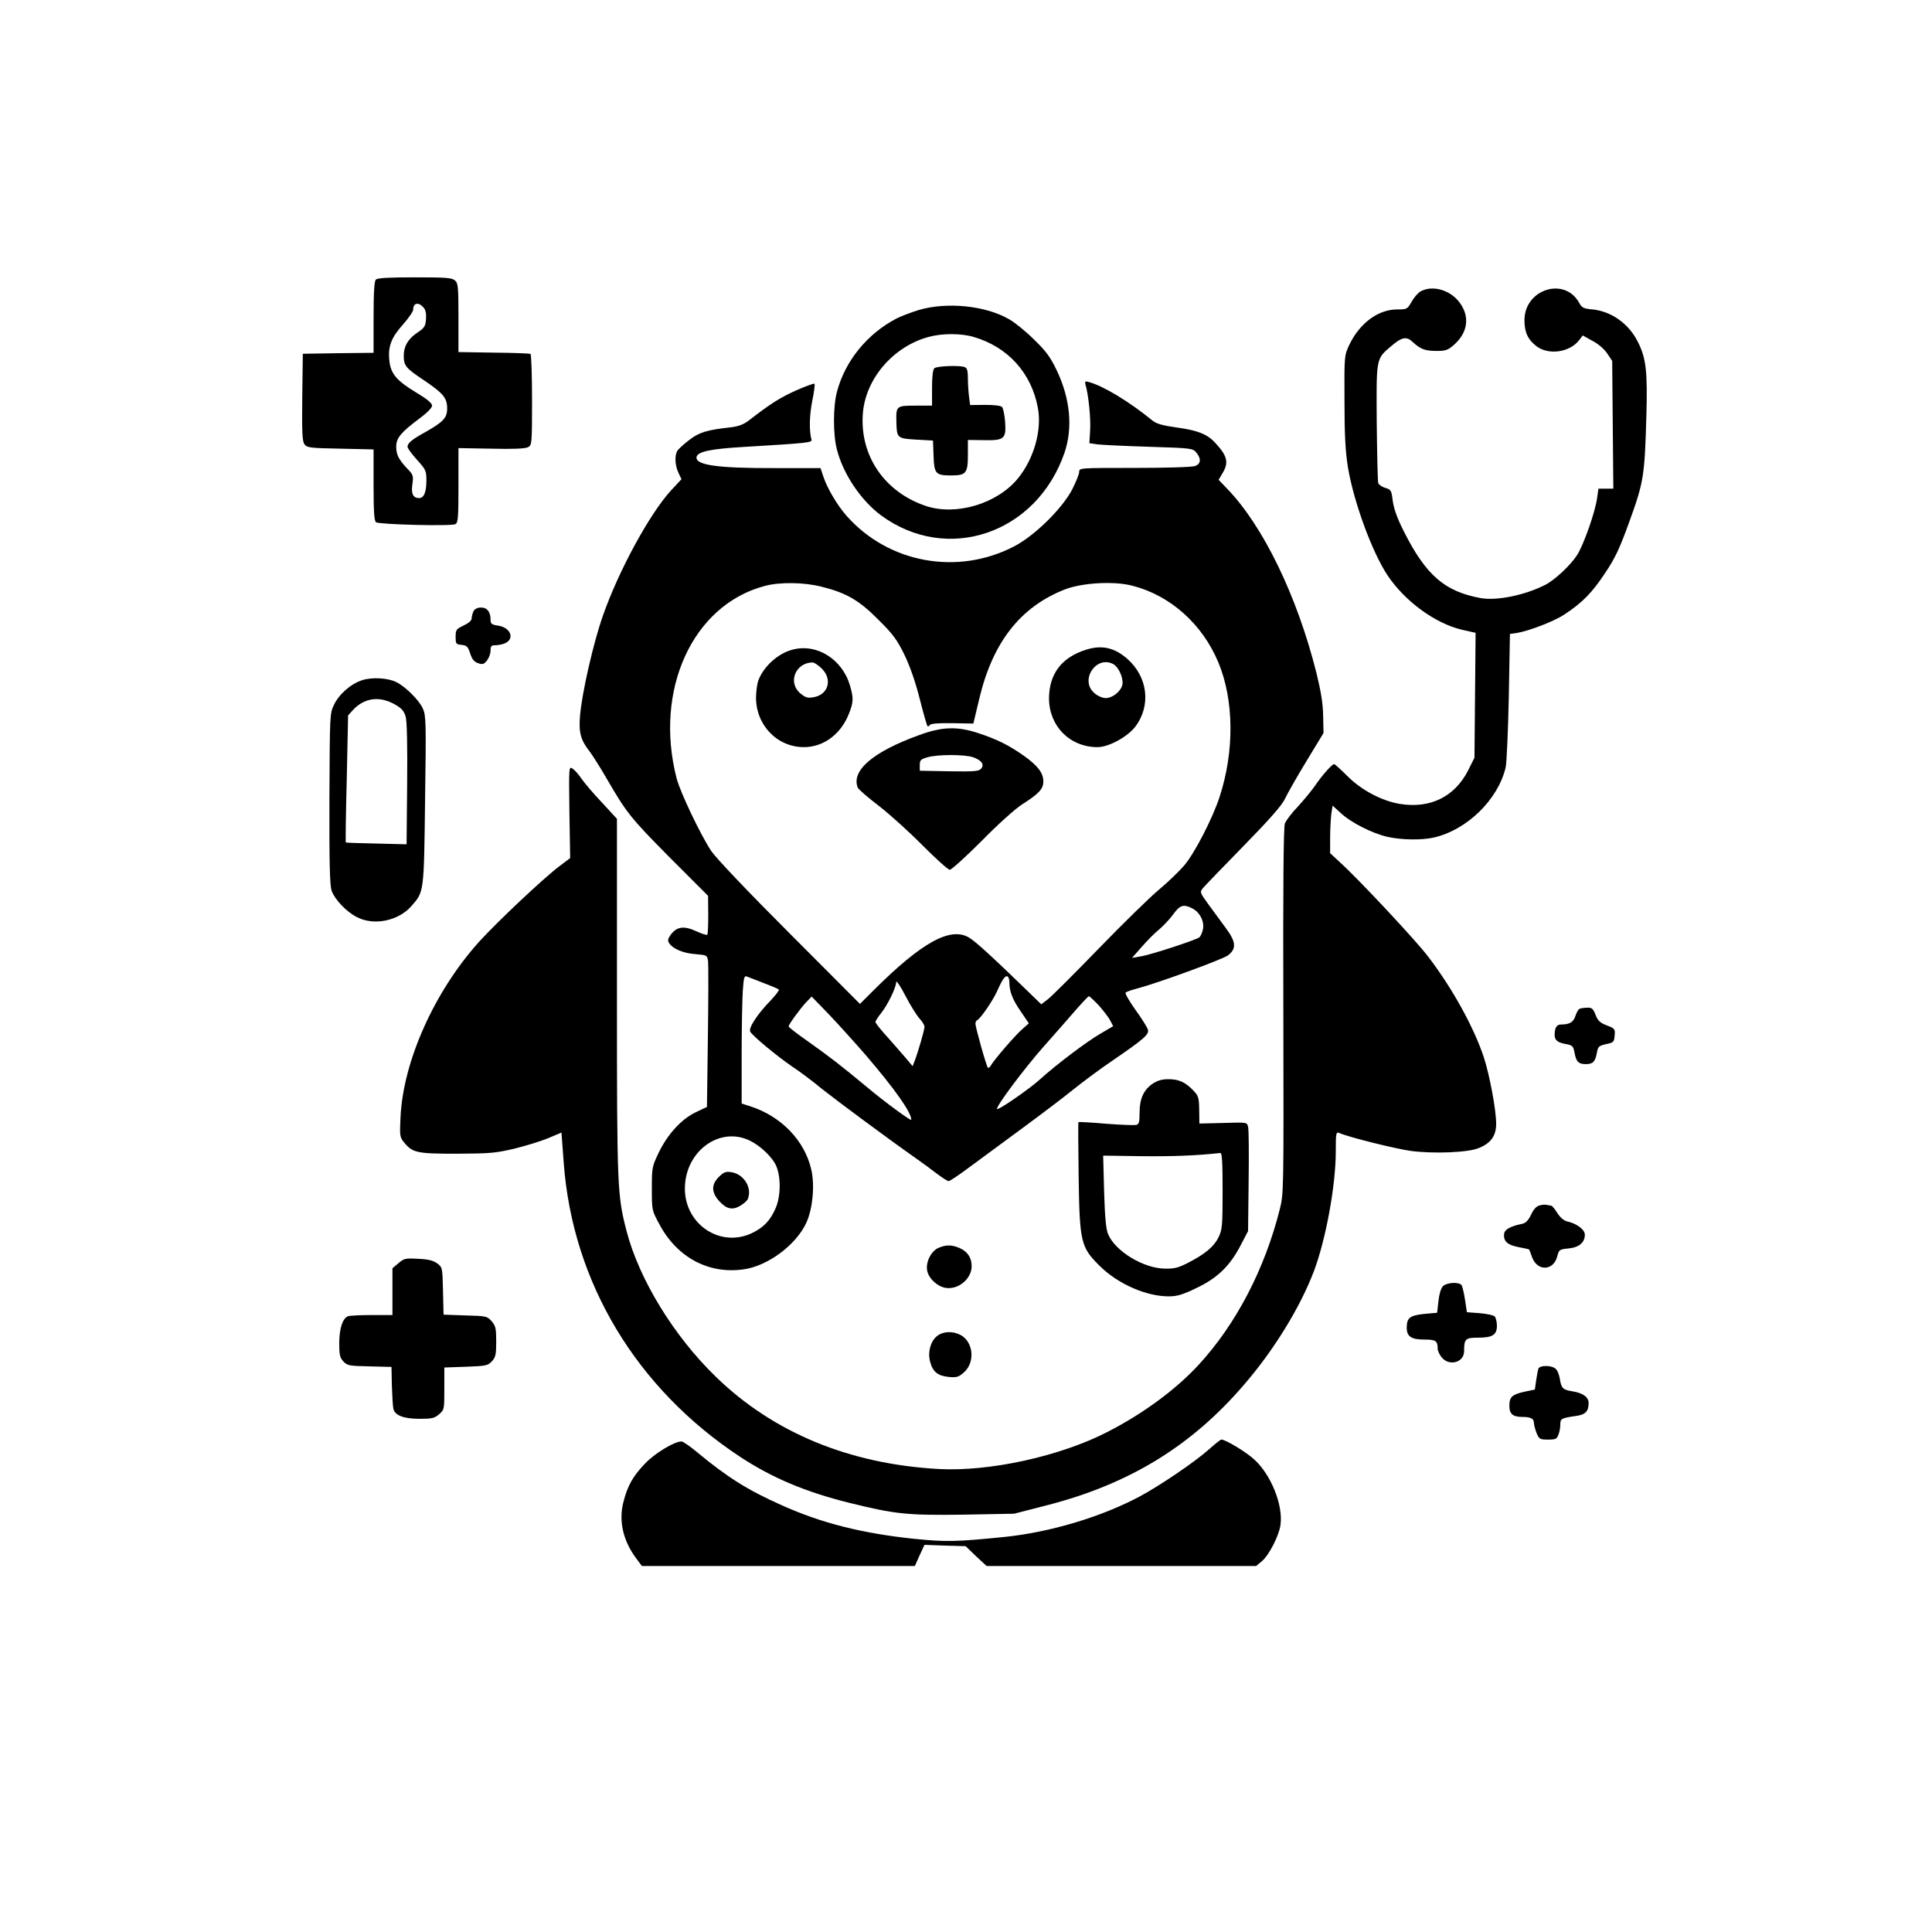 <?xml version="1.0" standalone="no"?>
<!DOCTYPE svg PUBLIC "-//W3C//DTD SVG 20010904//EN"
 "http://www.w3.org/TR/2001/REC-SVG-20010904/DTD/svg10.dtd">
<svg version="1.0" xmlns="http://www.w3.org/2000/svg"
 width="1024pt" height="1024pt" viewBox="0 0 1024 1024"
 preserveAspectRatio="xMidYMid meet">
<g transform="translate(0,1024) scale(0.1,-0.1)"
fill="#000000" stroke="none">
<path d="M1992 8758 c-8 -8 -12 -67 -12 -200 l0 -188 -187 -2 -188 -3 -3 -230
c-2 -188 0 -234 12 -250 13 -18 29 -20 190 -23 l176 -4 0 -188 c0 -138 3 -190
13 -198 16 -12 400 -22 421 -10 14 8 16 36 16 206 l0 197 174 -3 c115 -3 181
0 195 8 20 10 21 18 21 250 0 131 -4 241 -8 244 -4 3 -92 6 -195 7 l-187 3 0
181 c0 164 -2 184 -18 198 -16 15 -46 17 -213 17 -138 0 -198 -3 -207 -12z
m252 -147 c12 -13 16 -32 14 -62 -3 -38 -8 -47 -46 -72 -49 -33 -72 -72 -72
-122 0 -53 10 -66 105 -129 105 -71 125 -95 125 -151 0 -50 -20 -71 -117 -126
-71 -39 -93 -58 -93 -77 0 -8 23 -39 50 -69 47 -52 50 -58 50 -109 0 -63 -13
-94 -39 -94 -32 0 -43 24 -35 75 6 44 4 49 -29 83 -44 47 -57 72 -57 115 0 45
26 76 117 144 46 34 73 61 73 73 0 13 -26 35 -85 70 -101 61 -134 99 -141 166
-9 75 9 124 71 193 30 34 55 70 55 80 0 35 27 42 54 12z"/>
<path d="M7530 8696 c-14 -8 -36 -33 -48 -55 -23 -40 -25 -41 -76 -41 -102 0
-200 -73 -255 -189 -26 -56 -26 -57 -25 -296 0 -179 5 -268 18 -350 30 -182
127 -449 210 -574 92 -138 252 -255 395 -289 l72 -16 -3 -331 -3 -331 -34 -68
c-71 -139 -201 -203 -361 -177 -96 16 -203 72 -279 148 -35 35 -66 63 -70 63
-11 0 -65 -61 -100 -113 -18 -26 -59 -76 -91 -111 -33 -34 -64 -75 -70 -91 -7
-20 -10 -325 -8 -994 2 -957 2 -967 -19 -1051 -80 -318 -233 -611 -432 -826
-119 -129 -293 -257 -480 -353 -252 -130 -628 -212 -896 -197 -473 26 -876
193 -1179 487 -224 216 -409 519 -475 774 -49 189 -51 227 -51 1238 l0 947
-80 87 c-45 47 -93 104 -108 126 -15 22 -36 46 -47 53 -20 13 -20 12 -17 -230
l4 -244 -53 -40 c-86 -64 -335 -299 -431 -405 -236 -263 -401 -632 -415 -927
-5 -97 -4 -107 17 -133 46 -57 67 -62 280 -62 176 1 206 3 307 27 61 15 142
40 180 56 l69 29 12 -161 c47 -633 384 -1195 937 -1559 168 -110 345 -185 575
-242 246 -61 308 -67 607 -63 l268 5 175 45 c435 112 764 313 1043 638 160
185 299 412 372 605 63 169 115 453 115 634 0 94 1 103 18 96 49 -22 299 -84
379 -95 119 -16 304 -9 361 15 64 26 92 65 92 129 0 72 -34 255 -65 351 -52
158 -167 367 -295 534 -61 82 -371 413 -464 497 l-56 52 0 79 c0 44 3 101 6
127 l7 46 43 -39 c53 -50 165 -107 246 -126 73 -17 184 -19 248 -4 175 40 339
200 380 370 6 24 13 194 17 376 l6 333 36 5 c66 11 199 62 254 99 94 62 145
114 214 218 55 82 77 130 130 276 75 207 80 241 89 552 7 242 -1 312 -46 400
-48 95 -140 160 -239 170 -48 4 -57 9 -71 35 -77 140 -290 72 -290 -92 0 -65
18 -103 65 -139 63 -47 174 -32 224 32 l20 26 52 -29 c31 -16 63 -44 78 -67
l26 -39 3 -339 3 -338 -40 0 -39 0 -7 -50 c-10 -74 -71 -247 -106 -302 -36
-55 -117 -131 -169 -158 -109 -55 -255 -85 -342 -70 -191 35 -290 121 -407
353 -36 71 -53 120 -59 162 -7 56 -9 60 -39 69 -18 5 -35 17 -38 26 -3 9 -6
154 -8 321 -2 343 -4 336 75 403 58 50 83 55 116 23 41 -38 66 -47 126 -47 48
0 60 4 91 31 72 63 86 143 38 216 -47 73 -146 105 -213 69z"/>
<path d="M4870 8597 c-42 -13 -95 -33 -118 -45 -156 -81 -274 -227 -316 -389
-21 -78 -21 -228 0 -306 33 -130 128 -270 233 -348 351 -259 825 -98 973 331
45 132 31 287 -42 439 -32 67 -56 100 -118 160 -42 42 -102 91 -132 108 -124
73 -330 94 -480 50z m291 -143 c181 -53 306 -191 340 -376 22 -118 -21 -270
-106 -374 -110 -134 -327 -199 -487 -146 -218 73 -350 264 -335 486 12 186
160 359 348 410 72 20 173 20 240 0z"/>
<path d="M4952 8288 c-8 -8 -12 -46 -12 -105 l0 -93 -89 0 c-100 0 -102 -2
-100 -85 2 -87 4 -89 104 -95 l90 -5 3 -80 c3 -96 11 -105 93 -105 80 0 89 12
89 110 l0 78 86 -1 c108 -2 118 7 111 101 -3 35 -10 69 -16 75 -7 7 -43 11
-90 11 l-79 -1 -6 45 c-3 24 -6 68 -6 97 0 39 -4 54 -16 59 -28 11 -150 6
-162 -6z"/>
<path d="M5753 8203 c16 -53 29 -179 25 -242 l-4 -70 41 -6 c22 -3 145 -9 274
-13 228 -7 233 -8 252 -31 27 -33 24 -60 -7 -71 -14 -6 -153 -10 -320 -10
-292 0 -294 0 -294 -21 0 -12 -17 -53 -37 -93 -54 -103 -200 -246 -308 -302
-300 -156 -666 -89 -888 162 -48 54 -102 145 -122 205 l-16 48 -242 0 c-305
-1 -423 16 -415 59 5 28 75 43 248 53 348 21 365 23 361 39 -13 49 -11 128 4
204 10 48 15 89 12 92 -3 3 -47 -13 -99 -36 -84 -38 -132 -68 -251 -160 -28
-21 -54 -30 -95 -35 -126 -14 -166 -26 -220 -68 -29 -22 -57 -48 -63 -58 -14
-27 -11 -77 7 -115 l16 -34 -55 -59 c-113 -123 -278 -425 -362 -666 -50 -142
-111 -409 -121 -532 -7 -87 4 -127 55 -191 15 -21 54 -82 85 -136 106 -183
127 -210 333 -418 l206 -206 1 -100 c0 -55 -2 -103 -5 -106 -3 -4 -30 5 -60
19 -64 29 -101 24 -133 -18 -16 -22 -18 -32 -10 -45 20 -31 74 -54 139 -59 62
-5 63 -6 68 -37 2 -17 2 -198 -1 -402 l-5 -371 -59 -28 c-76 -36 -150 -117
-197 -215 -35 -73 -36 -79 -36 -190 0 -115 0 -115 40 -189 93 -175 260 -265
445 -239 129 17 282 131 335 250 33 74 44 197 25 279 -35 153 -157 280 -319
334 l-50 16 0 257 c0 141 3 294 6 340 5 72 8 82 22 76 9 -3 49 -19 90 -35 40
-15 76 -30 79 -34 3 -3 -15 -27 -39 -53 -77 -79 -124 -152 -112 -171 15 -24
139 -127 219 -182 40 -26 112 -80 160 -120 82 -65 349 -263 497 -367 34 -24
85 -61 113 -83 28 -21 56 -39 62 -39 7 0 59 35 116 78 58 42 184 136 281 207
98 72 218 163 267 203 50 40 140 107 202 149 171 117 198 141 190 166 -3 12
-33 59 -66 105 -33 46 -56 87 -52 91 5 5 32 14 59 21 113 30 452 154 483 176
47 36 44 72 -13 148 -25 34 -66 90 -91 124 -45 62 -45 64 -28 85 10 12 106
112 214 222 138 141 203 215 220 250 13 28 64 118 114 200 l91 150 -2 90 c-1
65 -11 128 -36 230 -102 406 -282 778 -474 976 l-44 46 20 34 c35 57 27 92
-38 162 -41 45 -92 66 -202 81 -74 10 -109 20 -128 35 -125 102 -262 185 -339
206 -20 6 -23 4 -19 -12z m-1397 -1073 c131 -33 198 -72 300 -175 78 -77 98
-105 138 -186 30 -63 58 -143 81 -234 19 -76 38 -141 41 -144 3 -3 8 0 12 6 5
8 43 11 119 10 l112 -2 31 130 c71 301 219 490 457 582 90 34 256 44 353 19
202 -51 373 -203 458 -408 83 -200 85 -471 6 -712 -37 -114 -134 -302 -189
-365 -26 -30 -86 -88 -133 -127 -48 -40 -192 -181 -321 -314 -128 -132 -249
-253 -268 -267 l-34 -26 -92 89 c-157 153 -256 244 -290 264 -98 60 -250 -23
-506 -278 l-73 -73 -372 373 c-223 223 -390 399 -416 437 -56 84 -164 310
-184 386 -120 468 84 917 466 1019 79 22 211 20 304 -4z m1964 -1705 c39 -20
64 -68 56 -110 -4 -18 -12 -37 -19 -43 -18 -14 -246 -89 -305 -100 l-52 -9 52
59 c29 33 69 74 91 91 21 18 55 53 74 79 37 52 56 57 103 33z m-970 -393 c0
-47 17 -91 61 -154 l42 -62 -35 -31 c-38 -33 -150 -163 -166 -192 -6 -10 -13
-15 -16 -12 -8 7 -66 215 -66 233 0 8 4 16 8 18 18 7 85 105 108 157 28 63 43
83 55 75 5 -3 9 -17 9 -32z m-476 -191 c14 -15 26 -34 26 -43 0 -17 -34 -134
-52 -181 l-11 -28 -36 43 c-20 23 -64 74 -98 112 -35 38 -63 74 -63 79 0 5 13
26 30 47 35 44 80 136 80 165 0 11 23 -22 49 -73 27 -52 61 -106 75 -121z
m-283 -196 c154 -180 239 -301 239 -340 0 -9 -142 95 -236 174 -136 113 -198
161 -311 241 -57 40 -103 75 -103 80 0 10 58 90 92 127 l30 31 93 -96 c51 -54
139 -151 196 -217z m1232 267 c24 -27 52 -63 61 -80 l16 -31 -68 -40 c-74 -43
-234 -164 -320 -242 -56 -51 -220 -164 -227 -157 -10 9 141 211 244 328 61 69
139 157 173 197 35 40 66 72 69 73 4 0 27 -22 52 -48z m-1850 -717 c57 -27
123 -90 142 -137 25 -60 23 -162 -5 -224 -28 -64 -64 -101 -125 -130 -167 -79
-355 46 -355 236 0 196 182 332 343 255z"/>
<path d="M4198 6796 c-75 -20 -150 -88 -178 -161 -7 -17 -12 -57 -13 -90 -1
-147 111 -265 254 -265 105 0 198 70 240 181 23 59 23 80 4 146 -42 141 -178
225 -307 189z m158 -100 c58 -58 34 -140 -47 -152 -28 -5 -41 -1 -67 21 -67
56 -28 160 62 164 10 1 33 -14 52 -33z"/>
<path d="M5755 6796 c-129 -41 -194 -128 -195 -257 0 -147 110 -259 257 -259
59 0 158 54 200 108 85 112 67 264 -42 360 -69 60 -135 75 -220 48z m146 -76
c25 -14 49 -62 49 -99 0 -37 -49 -81 -90 -81 -16 0 -42 11 -59 26 -80 67 8
203 100 154z"/>
<path d="M4872 6344 c-244 -88 -361 -188 -326 -278 3 -9 54 -53 113 -98 58
-45 163 -140 232 -210 70 -70 134 -128 143 -128 9 0 85 69 169 153 83 85 179
171 212 192 91 58 115 83 115 123 0 45 -29 83 -103 136 -78 55 -141 87 -241
120 -111 37 -192 35 -314 -10z m287 -118 c44 -16 60 -39 41 -60 -11 -14 -35
-16 -169 -14 l-156 3 0 30 c0 26 5 31 40 41 52 16 200 16 244 0z"/>
<path d="M3810 4002 c-40 -40 -40 -80 0 -126 40 -45 72 -52 115 -26 18 11 36
27 39 36 23 59 -21 130 -86 141 -32 5 -41 1 -68 -25z"/>
<path d="M2510 7001 c-5 -11 -10 -28 -10 -38 0 -12 -15 -25 -42 -38 -40 -19
-43 -23 -43 -60 0 -38 2 -40 32 -43 27 -3 33 -9 45 -45 10 -31 20 -44 42 -52
24 -8 31 -6 47 14 10 13 19 36 19 52 0 24 4 29 24 29 14 0 36 4 49 9 57 22 36
84 -32 95 -36 5 -41 10 -41 32 0 41 -18 64 -50 64 -19 0 -33 -7 -40 -19z"/>
<path d="M1920 6635 c-60 -19 -123 -74 -150 -131 -22 -45 -22 -53 -24 -497 -1
-349 2 -460 12 -489 17 -46 78 -111 134 -139 90 -47 220 -20 289 59 67 76 66
71 72 562 6 415 5 448 -12 485 -19 43 -90 114 -139 139 -45 23 -129 28 -182
11z m177 -131 c32 -18 45 -34 53 -62 7 -24 10 -149 8 -357 l-3 -320 -160 4
c-88 2 -161 4 -162 6 -2 1 0 153 5 338 l7 335 25 28 c62 67 144 77 227 28z"/>
<path d="M8373 4894 c-7 -3 -17 -20 -23 -39 -11 -33 -31 -45 -76 -45 -23 0
-34 -17 -34 -55 0 -28 15 -41 61 -49 33 -6 38 -11 44 -44 9 -49 21 -62 60 -62
38 0 50 12 59 61 6 32 10 36 49 45 39 8 42 11 45 45 3 35 1 38 -41 54 -36 14
-48 24 -60 56 -13 33 -20 39 -44 38 -15 0 -33 -3 -40 -5z"/>
<path d="M6109 4496 c-48 -33 -69 -80 -69 -154 0 -48 -3 -61 -17 -64 -10 -3
-82 0 -161 6 -79 7 -144 10 -146 9 -2 -2 -1 -130 1 -286 5 -352 11 -377 112
-477 96 -95 246 -161 365 -161 44 0 73 8 149 45 111 53 177 117 235 230 l37
71 3 264 c2 146 1 275 -3 289 -6 24 -6 24 -132 20 l-126 -3 -1 72 c-1 65 -4
75 -31 103 -42 44 -76 60 -132 60 -35 0 -58 -7 -84 -24z m371 -568 c0 -184 -2
-205 -21 -245 -24 -49 -68 -87 -158 -134 -54 -28 -75 -34 -126 -33 -114 1
-264 92 -302 183 -11 26 -17 89 -21 226 l-5 190 199 -3 c162 -2 299 3 422 17
9 1 12 -45 12 -201z"/>
<path d="M8160 3851 c-17 -4 -32 -21 -45 -49 -14 -30 -28 -44 -45 -48 -67 -14
-95 -30 -98 -54 -4 -39 18 -59 77 -70 30 -6 55 -11 56 -13 1 -1 8 -20 16 -42
28 -75 114 -71 133 7 9 34 11 36 59 41 56 5 87 31 87 73 0 27 -43 59 -93 70
-18 4 -37 20 -53 45 -13 21 -28 39 -33 39 -5 0 -15 2 -23 4 -7 2 -24 1 -38 -3z"/>
<path d="M4974 3626 c-39 -17 -68 -75 -60 -120 8 -42 54 -85 98 -92 67 -11
138 48 138 115 0 46 -23 79 -66 97 -41 17 -70 17 -110 0z"/>
<path d="M2112 3545 l-32 -27 0 -124 0 -124 -109 0 c-60 0 -117 -3 -126 -6
-29 -12 -46 -62 -47 -141 0 -64 3 -78 22 -99 21 -22 31 -24 139 -26 l116 -3 2
-100 c2 -55 5 -110 8 -122 8 -35 55 -53 139 -53 65 0 79 3 103 24 28 24 28 26
28 136 l0 112 115 4 c108 4 116 6 138 30 19 21 22 36 22 104 0 69 -3 82 -24
107 -24 27 -27 28 -140 31 l-115 4 -3 125 c-3 125 -3 126 -31 147 -21 15 -47
22 -101 24 -66 4 -75 2 -104 -23z"/>
<path d="M7647 3422 c-10 -11 -20 -45 -23 -79 l-7 -61 -68 -6 c-77 -8 -93 -21
-93 -73 0 -47 24 -63 95 -63 59 0 69 -7 69 -49 0 -10 9 -30 21 -45 39 -49 119
-28 119 32 0 66 7 72 74 72 77 0 100 15 100 64 0 20 -6 42 -12 49 -7 6 -43 14
-80 17 l-67 5 -10 65 c-5 36 -14 71 -18 78 -13 19 -81 15 -100 -6z"/>
<path d="M4967 3159 c-35 -27 -51 -87 -37 -137 14 -53 40 -74 98 -80 43 -4 53
-1 82 25 60 54 49 162 -20 198 -41 21 -92 19 -123 -6z"/>
<path d="M8154 2986 c-3 -8 -8 -36 -12 -62 l-7 -49 -53 -11 c-68 -15 -82 -28
-82 -75 0 -43 18 -59 69 -59 43 0 61 -9 61 -31 0 -11 7 -35 14 -54 14 -33 18
-35 61 -35 40 0 47 3 55 26 6 14 10 38 10 54 0 31 6 34 82 45 51 7 68 24 68
69 0 31 -30 53 -87 62 -50 8 -58 16 -66 69 -4 22 -14 46 -24 52 -23 18 -82 17
-89 -1z"/>
<path d="M6410 2560 c-72 -65 -263 -195 -370 -252 -203 -108 -473 -189 -715
-214 -256 -26 -312 -27 -480 -10 -277 29 -494 84 -704 179 -180 80 -288 149
-445 279 -38 32 -76 58 -84 58 -38 0 -142 -63 -194 -118 -64 -67 -92 -117
-114 -204 -26 -101 -1 -208 72 -303 l26 -35 723 0 724 0 25 56 26 56 109 -4
109 -3 55 -53 56 -52 715 0 714 0 31 26 c37 31 91 136 98 193 14 105 -51 267
-141 347 -44 40 -152 105 -173 104 -4 0 -33 -23 -63 -50z"/>
</g>
</svg>
